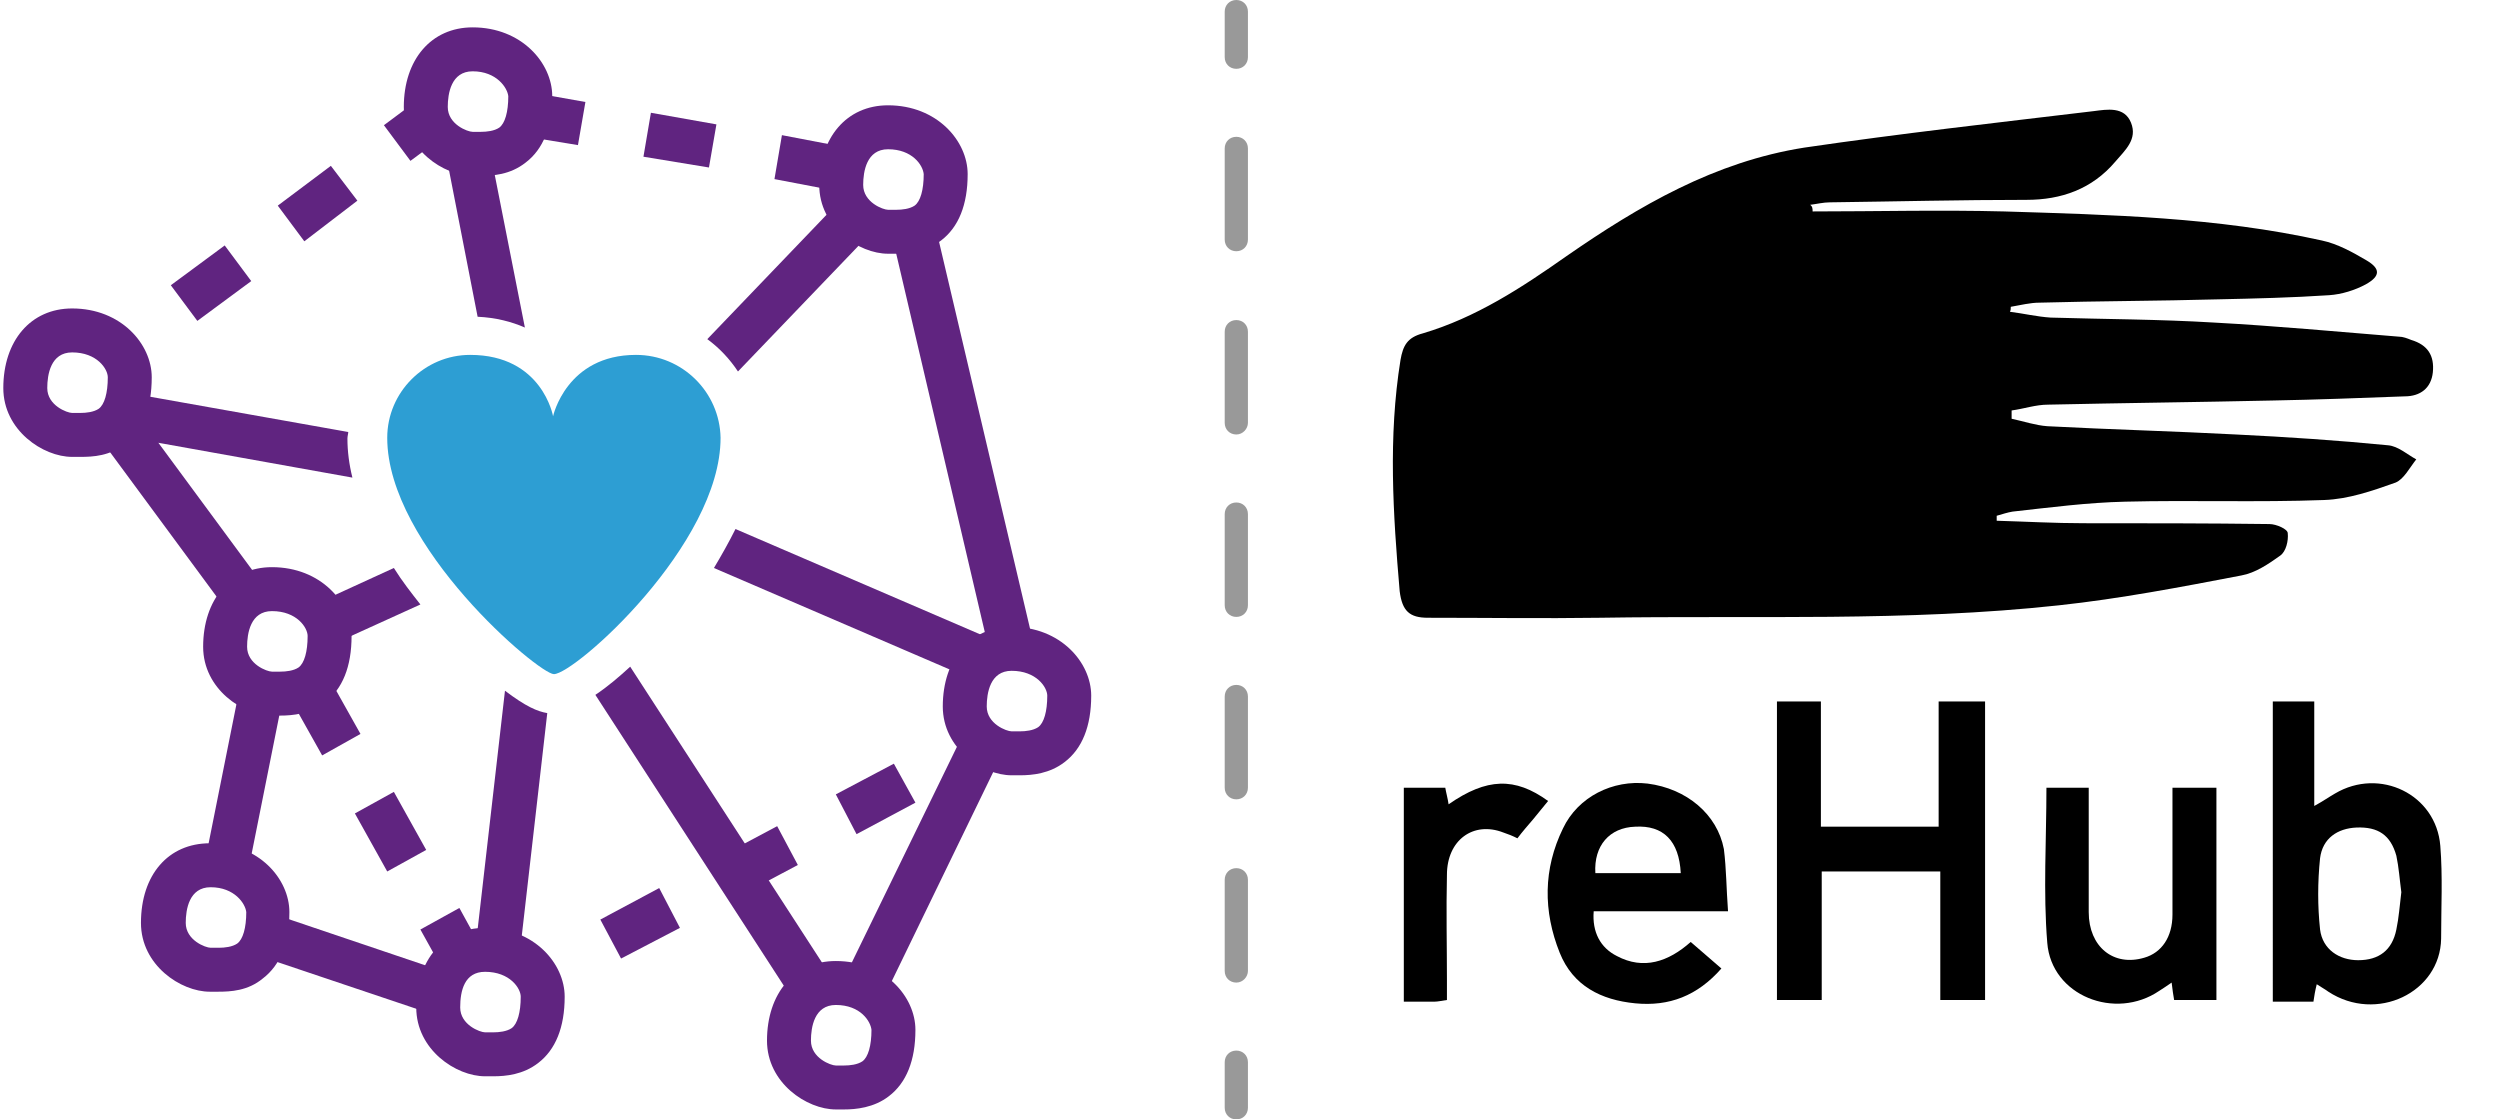 <?xml version="1.0" encoding="utf-8"?>
<!-- Generator: Adobe Illustrator 21.0.2, SVG Export Plug-In . SVG Version: 6.00 Build 0)  -->
<svg version="1.1" id="Livello_1" xmlns="http://www.w3.org/2000/svg" xmlns:xlink="http://www.w3.org/1999/xlink" x="0px" y="0px"
	 viewBox="0 0 301.5 135" style="enable-background:new 0 0 301.5 135;" xml:space="preserve">
<style type="text/css">
	.st0{fill:#602480;}
	.st1{fill:#2D9ED3;}
	.st2{fill:#999999;}
</style>
<g>
	<g>
		<polygon class="st0" points="27.1,29.6 30.3,33.9 23.8,38.7 20.6,34.4 		"/>
		<polygon class="st0" points="39.9,20 43.1,24.2 36.7,29.1 33.5,24.8 		"/>
		<polygon class="st0" points="100.2,22.9 93.4,21.6 94.3,16.3 101.1,17.6 		"/>
		<polygon class="st0" points="78.5,13.6 86.4,15 85.5,20.2 77.6,18.9 		"/>
		<polygon class="st0" points="62.7,10.9 70.6,12.3 69.7,17.5 61.8,16.2 		"/>
		<polygon class="st0" points="47.5,95.5 51.4,102.5 46.7,105.1 42.8,98.1 		"/>
		<rect x="36.6" y="82.3" transform="matrix(0.872 -0.489 0.489 0.872 -37.22 30.259)" class="st0" width="5.3" height="8"/>
		<polygon class="st0" points="79.5,107.1 82,111.9 74.9,115.6 72.4,110.9 		"/>
		
			<rect x="87.4" y="101.2" transform="matrix(0.883 -0.47 0.47 0.883 -38.075 55.114)" class="st0" width="8" height="5.3"/>
		<polygon class="st0" points="107.8,92.1 110.4,96.8 103.3,100.6 100.8,95.8 		"/>
		<path class="st0" d="M108.1,30.6L108.1,30.6h-1c-3.5,0-8.3-3.2-8.3-8.3c0-5.7,3.3-9.6,8.3-9.6c5.9,0,9.6,4.3,9.6,8.3
			c0,3.7-1.1,6.4-3.2,8C111.6,30.4,109.5,30.6,108.1,30.6z M107.1,18c-2.6,0-3,2.7-3,4.3c0,2.1,2.4,3,3,3h1l0,0
			c0.7,0,1.6-0.1,2.2-0.5c0.7-0.5,1.1-1.9,1.1-3.8C111.3,19.9,110,18,107.1,18z"/>
		<path class="st0" d="M123,93.5L123,93.5h-1c-3.5,0-8.3-3.2-8.3-8.3c0-5.7,3.3-9.6,8.3-9.6c5.9,0,9.6,4.3,9.6,8.3
			c0,3.7-1.1,6.4-3.2,8C126.6,93.3,124.5,93.5,123,93.5z M122,80.9c-2.6,0-3,2.7-3,4.3c0,2.1,2.4,3,3,3h1l0,0c0.7,0,1.6-0.1,2.2-0.5
			c0.7-0.5,1.1-1.9,1.1-3.8C126.3,82.9,125,80.9,122,80.9z"/>
		<path class="st0" d="M101.8,133.8L101.8,133.8h-1c-3.5,0-8.3-3.2-8.3-8.3c0-5.7,3.3-9.6,8.3-9.6c5.9,0,9.6,4.3,9.6,8.3
			c0,3.7-1.1,6.4-3.2,8C105.4,133.6,103.2,133.8,101.8,133.8z M100.8,121.2c-2.6,0-3,2.7-3,4.3c0,2.1,2.4,3,3,3h1l0,0
			c0.7,0,1.6-0.1,2.2-0.5c0.7-0.5,1.1-1.9,1.1-3.8C105,123.2,103.8,121.2,100.8,121.2z"/>
		<path class="st0" d="M59.5,129.8L59.5,129.8h-1c-3.5,0-8.3-3.2-8.3-8.3c0-5.7,3.3-9.6,8.3-9.6c5.9,0,9.6,4.3,9.6,8.3
			c0,3.7-1.1,6.4-3.2,8C63.1,129.6,61,129.8,59.5,129.8z M58.5,117.2c-2.5,0-3,2.3-3,4.3c0,2.1,2.4,3,3,3h1l0,0
			c0.7,0,1.6-0.1,2.2-0.5c0.7-0.5,1.1-1.9,1.1-3.8C62.8,119.2,61.5,117.2,58.5,117.2z"/>
		<path class="st0" d="M26.3,119.6L26.3,119.6h-1c-3.5,0-8.3-3.2-8.3-8.3c0-5.8,3.3-9.6,8.3-9.6c5.9,0,9.6,4.3,9.6,8.3
			c0,3.7-1.1,6.4-3.2,8C29.9,119.5,27.8,119.6,26.3,119.6z M25.4,107c-2.6,0-3,2.7-3,4.3c0,2.1,2.4,3,3,3h1l0,0
			c0.7,0,1.6-0.1,2.2-0.5c0.7-0.5,1.1-1.9,1.1-3.8C29.6,109,28.3,107,25.4,107z"/>
		<path class="st0" d="M33.8,86.3L33.8,86.3h-1c-3.5,0-8.3-3.2-8.3-8.3c0-5.7,3.3-9.6,8.3-9.6c5.9,0,9.6,4.3,9.6,8.3
			c0,3.7-1.1,6.4-3.2,8C37.4,86.1,35.3,86.3,33.8,86.3z M32.8,73.7c-2.6,0-3,2.7-3,4.3c0,2.1,2.4,3,3,3h1l0,0c0.7,0,1.6-0.1,2.2-0.5
			c0.7-0.5,1.1-1.9,1.1-3.8C37.1,75.7,35.8,73.7,32.8,73.7z"/>
		<path class="st0" d="M15.6,44.9l1.8-1.4l-3.2-4.3l-2,1.5C14.2,41.6,15.3,43.3,15.6,44.9z"/>
		<path class="st0" d="M9.7,55.1L9.7,55.1h-1c-3.5,0-8.3-3.2-8.3-8.3c0-5.7,3.3-9.6,8.3-9.6c5.9,0,9.6,4.3,9.6,8.3
			c0,3.7-1.1,6.4-3.2,8C13.3,55,11.2,55.1,9.7,55.1z M8.7,42.5c-2.6,0-3,2.7-3,4.3c0,2.1,2.4,3,3,3h1l0,0c0.7,0,1.6-0.1,2.2-0.5
			c0.7-0.5,1.1-1.9,1.1-3.8C13,44.5,11.7,42.5,8.7,42.5z"/>
		<path class="st0" d="M51.3,12.9c0-0.5,0.1-1.1,0.1-1.6l-5.1,3.8l3.2,4.3l3.5-2.6C52.1,15.9,51.3,14.6,51.3,12.9z"/>
		<path class="st0" d="M58,21.2L58,21.2h-1c-3.5,0-8.3-3.2-8.3-8.3c0-5.7,3.3-9.6,8.3-9.6c5.9,0,9.6,4.3,9.6,8.3
			c0,3.7-1.1,6.4-3.2,8C61.5,21.1,59.4,21.2,58,21.2z M57,8.6c-2.6,0-3,2.7-3,4.3c0,2.1,2.4,3,3,3h1l0,0c0.7,0,1.6-0.1,2.2-0.5
			c0.7-0.5,1.1-1.9,1.1-3.8C61.2,10.6,59.9,8.6,57,8.6z"/>
		<path class="st0" d="M25.4,104.4c1.8,0,3.2,0.5,4.4,1.3l4.4-22c-0.5,0-0.9,0-1.3,0c-1,0-2.6-0.6-3.8-1.7l-4.5,22.5
			C24.8,104.4,25.1,104.4,25.4,104.4z"/>
		<path class="st0" d="M58.2,114.6l-2.8-5.1l-4.7,2.6l3,5.4C54.5,115.8,56,114.7,58.2,114.6z"/>
		<path class="st0" d="M53,122.6c-0.1-0.4-0.1-0.7-0.1-1.1c0-1.6,0.3-3.1,1-4.2L32.3,110v0.1c0,2.5-0.5,4.1-1.3,5.1L53,122.6z"/>
		<path class="st0" d="M65.5,120.2c0,0.2,0,0.3,0,0.5l2.4-1.3l-2.5-4.7l-2.3,1.2C64.6,117.1,65.5,118.7,65.5,120.2z"/>
		<path class="st0" d="M116.8,87.2l-15.3,31.4c2.1,0.2,3.8,1.1,4.8,2.3L121,90.6C119.6,90.3,117.7,89.2,116.8,87.2z"/>
		<path class="st0" d="M58.8,16.7l-5.2,1l4,20.5c2.2,0.1,4.1,0.6,5.7,1.3L58.8,16.7z"/>
		<path class="st0" d="M37.9,72.9c1.2,1.1,1.9,2.5,1.9,3.8c0,0.4,0,0.9-0.1,1.2l11-5c-1.1-1.4-2.2-2.8-3.2-4.4L37.9,72.9z"/>
		<path class="st0" d="M42,52.1l-26.4-4.7c-0.5,3.4-2.2,4.6-3.9,5L28,74.5c0.8-1.8,2.2-3,4.3-3.2L19.1,53.4l23.4,4.2
			c-0.4-1.6-0.6-3.2-0.6-4.7C41.9,52.6,42,52.3,42,52.1z"/>
		<path class="st0" d="M57.3,114.7c0.4-0.1,0.8-0.1,1.2-0.1c1.6,0,3,0.4,4.1,1.1L66,86c-1.2-0.2-2.6-0.8-5.1-2.7L57.3,114.7z"/>
		<path class="st0" d="M96.1,121.3c0.9-1.6,2.4-2.7,4.6-2.8L76,80.4c-1.3,1.2-2.7,2.4-4.2,3.4L96.1,121.3z"/>
		<polygon class="st0" points="67.1,76.4 67.2,75.9 66.9,76.1 		"/>
		<path class="st0" d="M112.6,26.4c-1.5,1.8-3.7,1.7-5.1,1.7l11.4,48.7l-30.2-13c-0.8,1.6-1.7,3.2-2.6,4.7L117,81.8
			c0.8-2.1,2.5-3.6,5.1-3.6c1,0,1.9,0.2,2.8,0.5L112.6,26.4z"/>
		<path class="st0" d="M89,44.8l16.4-17.1c-1.5-0.6-3.2-1.8-3.8-3.8l-16.3,17C86.8,42,88,43.3,89,44.8z"/>
	</g>
	<path class="st1" d="M76.7,42.8c-8.4,0-10,7.4-10,7.4s-1.3-7.4-10-7.4c-5.5,0-10,4.5-10,10c0,13.1,18.3,28.5,20.1,28.5
		c2.5,0,20.1-15.6,20.1-28.5C86.8,47.3,82.3,42.8,76.7,42.8z"/>
</g>
<g>
	<g>
		<path class="st2" d="M149.1,8.3c-0.8,0-1.4-0.6-1.4-1.4V1.4c0-0.8,0.6-1.4,1.4-1.4c0.8,0,1.4,0.6,1.4,1.4v5.5
			C150.5,7.7,149.9,8.3,149.1,8.3z"/>
	</g>
	<g>
		<path class="st2" d="M149.1,52.4c-0.8,0-1.4-0.6-1.4-1.4V40c0-0.8,0.6-1.4,1.4-1.4c0.8,0,1.4,0.6,1.4,1.4v11
			C150.5,51.7,149.9,52.4,149.1,52.4z M149.1,30.3c-0.8,0-1.4-0.6-1.4-1.4v-11c0-0.8,0.6-1.4,1.4-1.4c0.8,0,1.4,0.6,1.4,1.4v11
			C150.5,29.7,149.9,30.3,149.1,30.3z"/>
	</g>
	<g>
		<path class="st2" d="M149.1,118.5c-0.8,0-1.4-0.6-1.4-1.4v-11c0-0.8,0.6-1.4,1.4-1.4c0.8,0,1.4,0.6,1.4,1.4v11
			C150.5,117.8,149.9,118.5,149.1,118.5z M149.1,96.4c-0.8,0-1.4-0.6-1.4-1.4V84c0-0.8,0.6-1.4,1.4-1.4c0.8,0,1.4,0.6,1.4,1.4v11
			C150.5,95.8,149.9,96.4,149.1,96.4z M149.1,74.4c-0.8,0-1.4-0.6-1.4-1.4V62c0-0.8,0.6-1.4,1.4-1.4c0.8,0,1.4,0.6,1.4,1.4v11
			C150.5,73.8,149.9,74.4,149.1,74.4z"/>
	</g>
	<g>
		<path class="st2" d="M149.1,135c-0.8,0-1.4-0.6-1.4-1.4v-5.5c0-0.8,0.6-1.4,1.4-1.4c0.8,0,1.4,0.6,1.4,1.4v5.5
			C150.5,134.4,149.9,135,149.1,135z"/>
	</g>
</g>
<g>
	<path d="M218.6,25.5c7.7,0,15.4-0.2,23.1,0c12.8,0.4,25.7,0.7,38.3,3.5c1.9,0.4,3.7,1.4,5.4,2.4c1.7,1,1.7,1.9-0.1,2.9
		c-1.3,0.7-2.9,1.2-4.4,1.3c-4.5,0.3-8.9,0.4-13.4,0.5c-7.2,0.2-14.3,0.2-21.5,0.4c-1.2,0-2.3,0.3-3.5,0.5c0,0.2,0,0.4-0.1,0.6
		c1.6,0.2,3.3,0.6,4.9,0.7c6.6,0.2,13.1,0.2,19.7,0.6c7.4,0.4,14.9,1.1,22.3,1.7c0.5,0,1,0.2,1.5,0.4c2,0.6,2.8,1.9,2.6,3.9
		c-0.2,1.9-1.5,2.9-3.4,2.9c-5.3,0.2-10.6,0.4-15.9,0.5c-9,0.2-18.1,0.3-27.1,0.5c-1.5,0-2.9,0.5-4.4,0.7c0,0.3,0,0.7,0,1
		c1.4,0.3,2.9,0.8,4.3,0.9c7.6,0.4,15.2,0.6,22.8,1c6.1,0.3,12.2,0.7,18.3,1.3c1.2,0.1,2.3,1.1,3.4,1.7c-0.8,1-1.5,2.4-2.5,2.8
		c-2.8,1-5.7,2-8.6,2.1c-8,0.3-16,0-24,0.2c-4.5,0.1-9.1,0.7-13.6,1.2c-0.6,0.1-1.2,0.3-1.9,0.5c0,0.2,0,0.4,0,0.6
		c3.5,0.1,7,0.3,10.5,0.3c7.5,0,14.9,0,22.4,0.1c0.8,0,2.2,0.6,2.2,1.1c0.1,0.9-0.2,2.2-0.9,2.7c-1.4,1-3,2.1-4.7,2.4
		c-7.3,1.4-14.6,2.8-22,3.6c-18.4,2-36.8,1.2-55.3,1.5c-6.9,0.1-13.9,0-20.8,0c-2.2,0-3.1-0.8-3.4-3.2c-0.8-9.3-1.4-18.6,0.1-27.9
		c0.3-1.7,0.8-2.7,2.7-3.2c6.4-1.9,11.9-5.5,17.3-9.3c8.8-6.1,17.9-11.4,28.7-13.1c11.6-1.7,23.2-3,34.9-4.4
		c1.6-0.2,3.7-0.6,4.5,1.4c0.8,2-0.7,3.3-1.9,4.7c-2.8,3.3-6.5,4.6-10.7,4.6c-7.9,0-15.8,0.2-23.7,0.3c-0.8,0-1.6,0.2-2.4,0.3
		C218.6,24.9,218.6,25.2,218.6,25.5z"/>
	<path d="M219.7,105.1c0,5.2,0,10.3,0,15.5c-1.9,0-3.5,0-5.4,0c0-12,0-23.9,0-36c1.7,0,3.4,0,5.3,0c0,5,0,10,0,15.1
		c4.8,0,9.4,0,14.2,0c0-5,0-9.9,0-15.1c2,0,3.7,0,5.6,0c0,12,0,23.9,0,36c-1.8,0-3.4,0-5.4,0c0-5.1,0-10.3,0-15.5
		C229,105.1,224.4,105.1,219.7,105.1z"/>
	<path d="M274.1,84.6c1.7,0,3.2,0,5,0c0,4.1,0,8.2,0,12.6c1.1-0.6,1.8-1.1,2.5-1.5c5.4-3.2,12.2,0.1,12.7,6.3
		c0.3,3.7,0.1,7.4,0.1,11.2c-0.1,6.5-7.8,10.2-13.6,6.4c-0.4-0.3-0.8-0.5-1.4-0.9c-0.2,0.8-0.3,1.4-0.4,2.1c-1.7,0-3.2,0-4.9,0
		C274.1,108.6,274.1,96.7,274.1,84.6z M289.6,107.6c-0.2-1.5-0.3-3-0.6-4.4c-0.7-2.5-2.2-3.5-4.8-3.4c-2.3,0.1-4.1,1.3-4.4,3.7
		c-0.3,2.9-0.3,5.8,0,8.6c0.3,2.4,2.3,3.7,4.6,3.7c2.5,0,4.1-1.2,4.6-3.7C289.3,110.7,289.4,109.2,289.6,107.6z"/>
	<path d="M208.4,109.9c-3.1,0-5.7,0-8.3,0c-2.6,0-5.2,0-7.9,0c-0.2,2.5,0.8,4.4,2.8,5.4c3.2,1.7,6.2,0.7,8.9-1.7
		c1.3,1.1,2.4,2.1,3.7,3.2c-2.9,3.3-6.3,4.6-10.4,4.2c-4.1-0.4-7.5-2.1-9.1-6.1c-2-5-2-10.1,0.4-15c1.8-3.8,6-5.9,10.2-5.4
		c4.7,0.6,8.4,3.7,9.2,7.9C208.2,104.8,208.2,107.2,208.4,109.9z M202.7,105.3c-0.2-3.9-2.1-5.8-5.5-5.6c-3.1,0.1-5,2.3-4.8,5.6
		C195.8,105.3,199.3,105.3,202.7,105.3z"/>
	<path d="M267.3,95c0,8.6,0,17,0,25.6c-1.7,0-3.4,0-5.1,0c-0.1-0.6-0.2-1.2-0.3-2.1c-0.6,0.4-1,0.7-1.5,1c-5.3,3.6-13,0.6-13.5-5.8
		c-0.5-6.1-0.1-12.4-0.1-18.7c1.5,0,3.2,0,5.1,0c0,5,0,10,0,15c0,4.2,3,6.6,6.7,5.5c2.1-0.6,3.4-2.5,3.4-5.2c0-4.3,0-8.5,0-12.8
		c0-0.8,0-1.6,0-2.5C263.8,95,265.5,95,267.3,95z"/>
	<path d="M174.5,120.6c-0.7,0.1-1.1,0.2-1.5,0.2c-1.2,0-2.4,0-3.7,0c0-8.7,0-17.2,0-25.8c1.6,0,3.3,0,5,0c0.1,0.6,0.3,1.3,0.4,2
		c4.6-3.2,8-3.3,12-0.4c-0.6,0.7-1.2,1.5-1.8,2.2c-0.6,0.7-1.3,1.5-1.9,2.3c-0.6-0.3-1.1-0.5-1.7-0.7c-3.6-1.4-6.8,0.9-6.8,5.1
		c-0.1,4.3,0,8.5,0,12.8C174.5,119,174.5,119.8,174.5,120.6z"/>
</g>
</svg>
